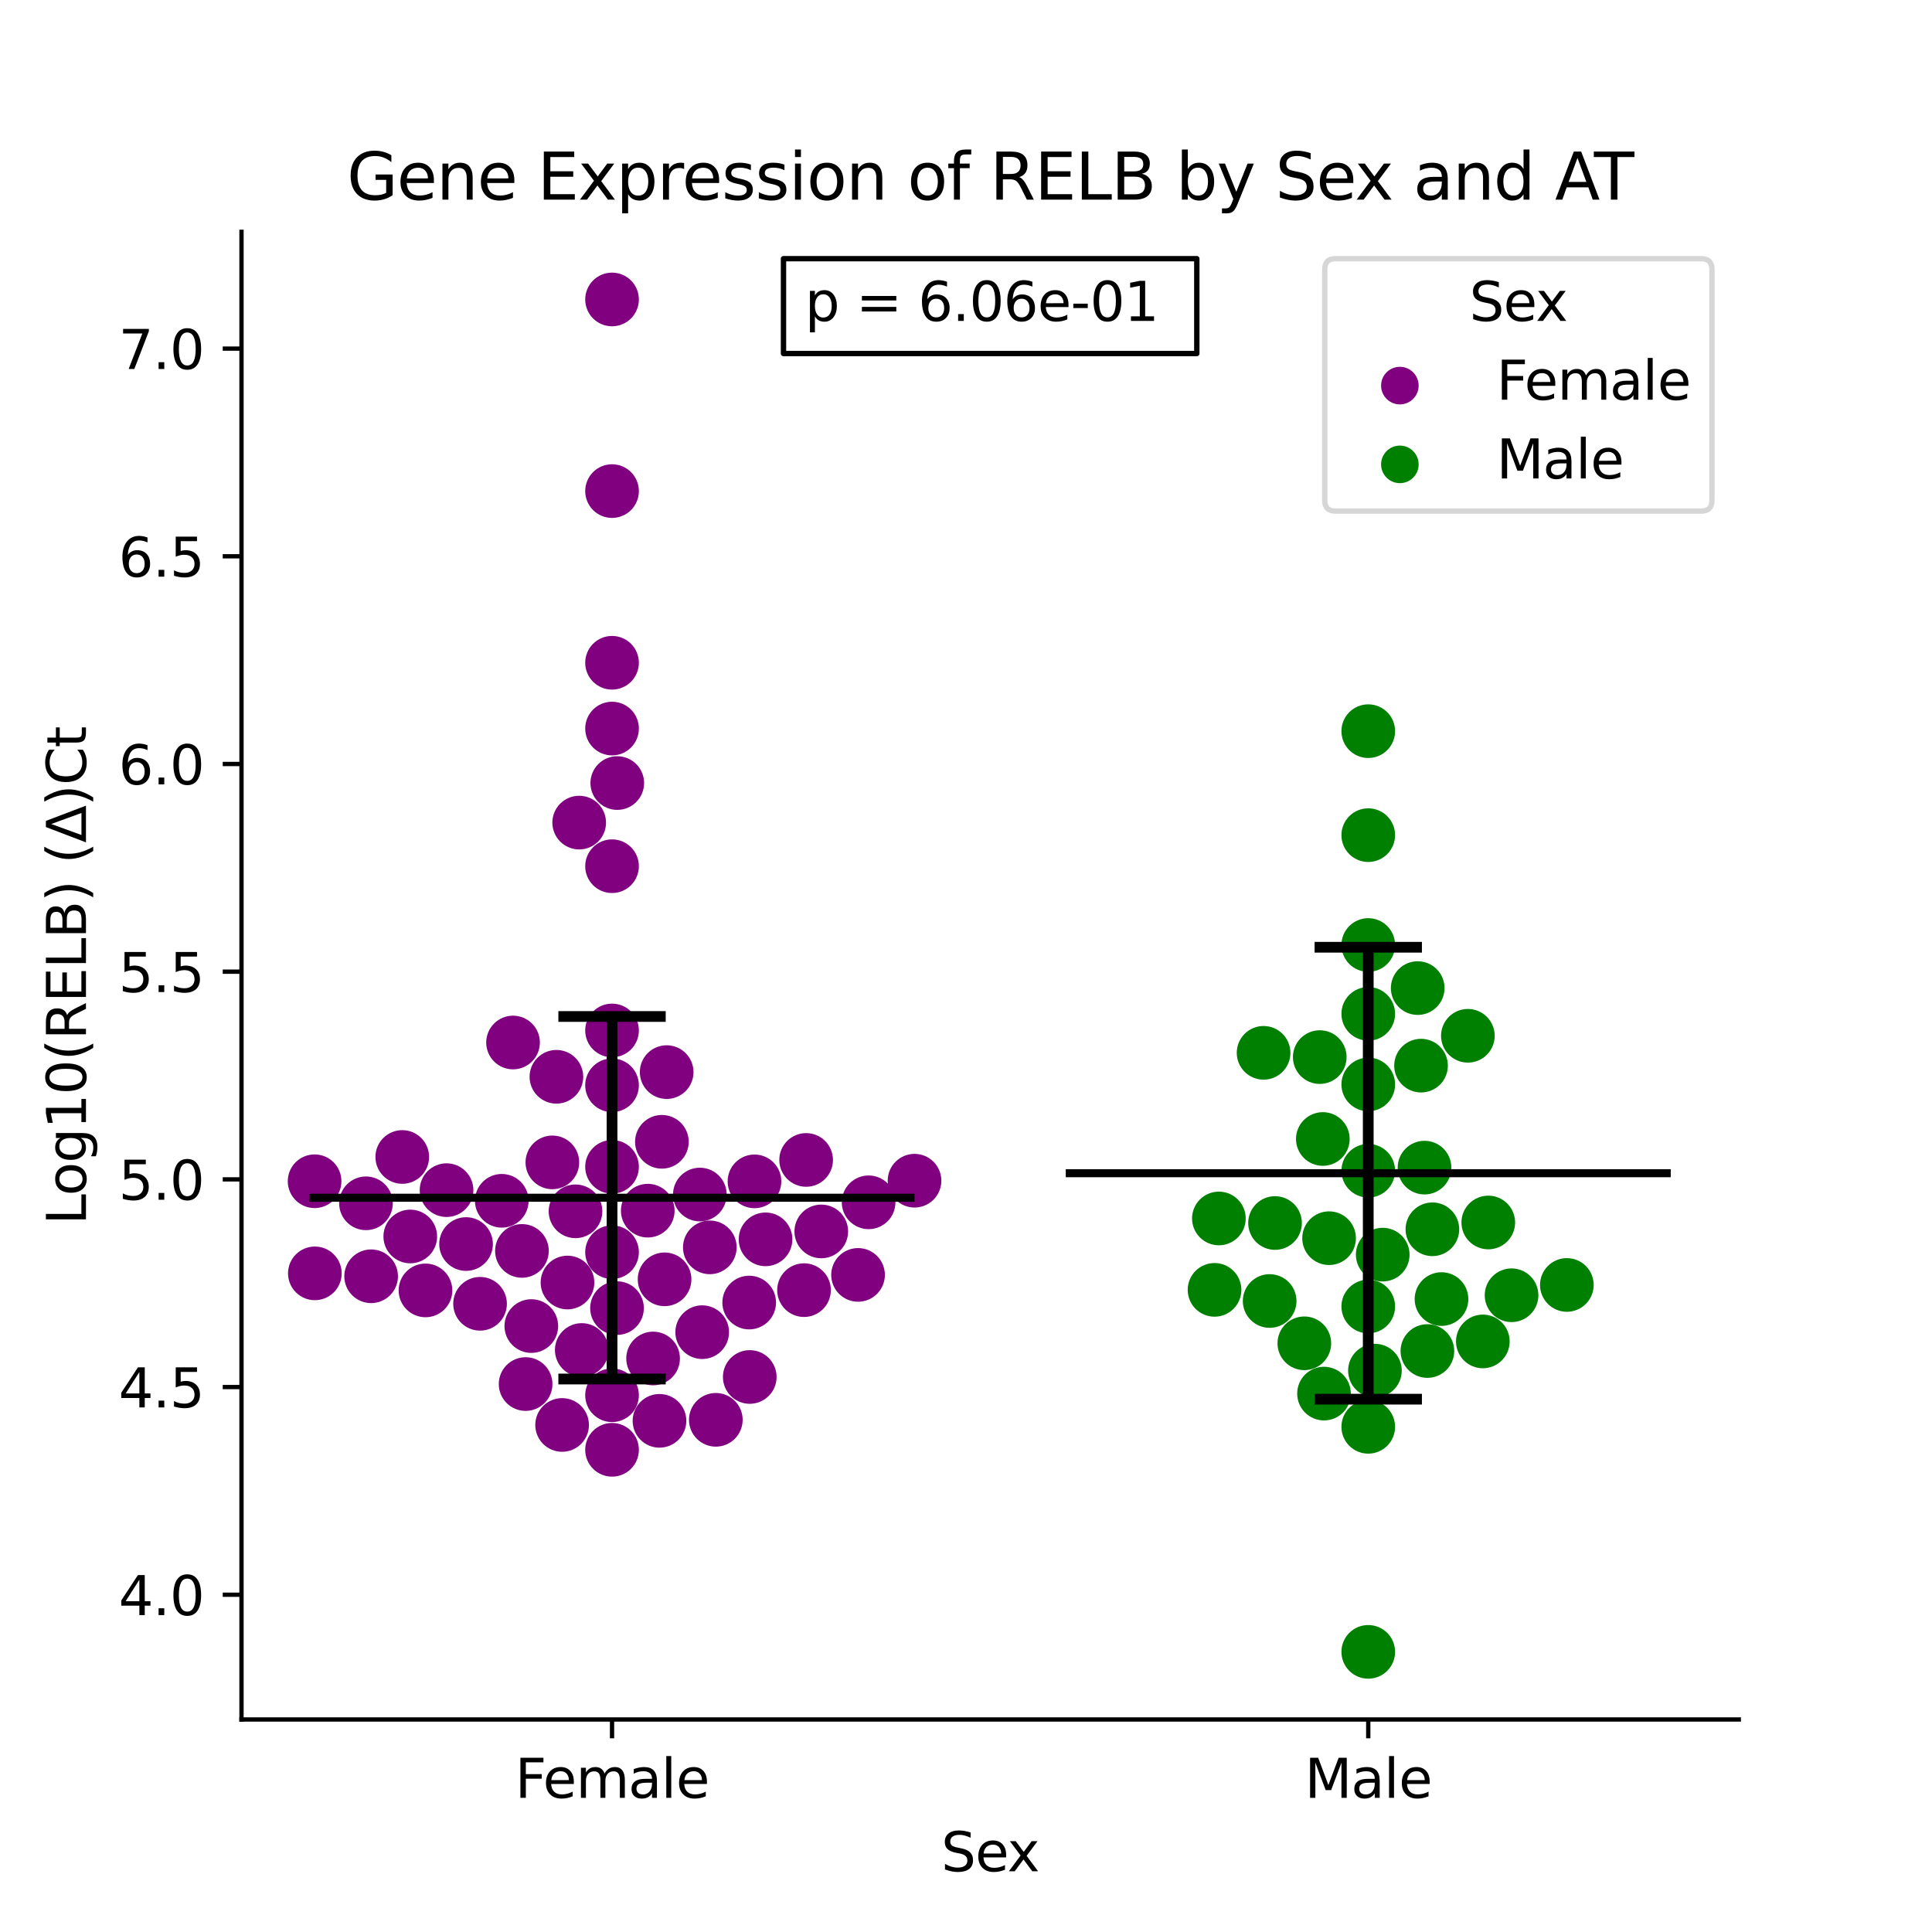 <?xml version="1.0" encoding="utf-8" standalone="no"?>
<!DOCTYPE svg PUBLIC "-//W3C//DTD SVG 1.1//EN"
  "http://www.w3.org/Graphics/SVG/1.1/DTD/svg11.dtd">
<svg xmlns:xlink="http://www.w3.org/1999/xlink" width="360pt" height="360pt" viewBox="0 0 360 360" xmlns="http://www.w3.org/2000/svg" version="1.1">
 <defs>
  <style type="text/css">*{stroke-linejoin: round; stroke-linecap: butt}</style>
 </defs>
 <g id="figure_1">
  <g id="patch_1">
   <path d="M 0 360 
L 360 360 
L 360 0 
L 0 0 
z
" style="fill: #ffffff"/>
  </g>
  <g id="axes_1">
   <g id="patch_2">
    <path d="M 45 320.4 
L 324 320.4 
L 324 43.2 
L 45 43.2 
z
" style="fill: #ffffff"/>
   </g>
   <g id="PathCollection_1">
    <defs>
     <path id="C0_0_40c52886ce" d="M 0 5 
C 1.326 5 2.598 4.473 3.536 3.536 
C 4.473 2.598 5 1.326 5 -0 
C 5 -1.326 4.473 -2.598 3.536 -3.536 
C 2.598 -4.473 1.326 -5 0 -5 
C -1.326 -5 -2.598 -4.473 -3.536 -3.536 
C -4.473 -2.598 -5 -1.326 -5 0 
C -5 1.326 -4.473 2.598 -3.536 3.536 
C -2.598 4.473 -1.326 5 0 5 
z
"/>
    </defs>
    <g clip-path="url(#pb634ff3bb0)">
     <use xlink:href="#C0_0_40c52886ce" x="114.045" y="233.325" style="fill: #800080"/>
    </g>
    <g clip-path="url(#pb634ff3bb0)">
     <use xlink:href="#C0_0_40c52886ce" x="114.045" y="270.15" style="fill: #800080"/>
    </g>
    <g clip-path="url(#pb634ff3bb0)">
     <use xlink:href="#C0_0_40c52886ce" x="130.845" y="248.229" style="fill: #800080"/>
    </g>
    <g clip-path="url(#pb634ff3bb0)">
     <use xlink:href="#C0_0_40c52886ce" x="83.207" y="221.767" style="fill: #800080"/>
    </g>
    <g clip-path="url(#pb634ff3bb0)">
     <use xlink:href="#C0_0_40c52886ce" x="153.033" y="229.459" style="fill: #800080"/>
    </g>
    <g clip-path="url(#pb634ff3bb0)">
     <use xlink:href="#C0_0_40c52886ce" x="99.004" y="247.092" style="fill: #800080"/>
    </g>
    <g clip-path="url(#pb634ff3bb0)">
     <use xlink:href="#C0_0_40c52886ce" x="133.383" y="264.563" style="fill: #800080"/>
    </g>
    <g clip-path="url(#pb634ff3bb0)">
     <use xlink:href="#C0_0_40c52886ce" x="89.451" y="242.942" style="fill: #800080"/>
    </g>
    <g clip-path="url(#pb634ff3bb0)">
     <use xlink:href="#C0_0_40c52886ce" x="114.045" y="259.984" style="fill: #800080"/>
    </g>
    <g clip-path="url(#pb634ff3bb0)">
     <use xlink:href="#C0_0_40c52886ce" x="130.406" y="222.585" style="fill: #800080"/>
    </g>
    <g clip-path="url(#pb634ff3bb0)">
     <use xlink:href="#C0_0_40c52886ce" x="58.621" y="220.108" style="fill: #800080"/>
    </g>
    <g clip-path="url(#pb634ff3bb0)">
     <use xlink:href="#C0_0_40c52886ce" x="95.598" y="194.257" style="fill: #800080"/>
    </g>
    <g clip-path="url(#pb634ff3bb0)">
     <use xlink:href="#C0_0_40c52886ce" x="102.925" y="216.593" style="fill: #800080"/>
    </g>
    <g clip-path="url(#pb634ff3bb0)">
     <use xlink:href="#C0_0_40c52886ce" x="159.885" y="237.56" style="fill: #800080"/>
    </g>
    <g clip-path="url(#pb634ff3bb0)">
     <use xlink:href="#C0_0_40c52886ce" x="108.403" y="251.551" style="fill: #800080"/>
    </g>
    <g clip-path="url(#pb634ff3bb0)">
     <use xlink:href="#C0_0_40c52886ce" x="132.265" y="232.427" style="fill: #800080"/>
    </g>
    <g clip-path="url(#pb634ff3bb0)">
     <use xlink:href="#C0_0_40c52886ce" x="142.648" y="230.934" style="fill: #800080"/>
    </g>
    <g clip-path="url(#pb634ff3bb0)">
     <use xlink:href="#C0_0_40c52886ce" x="120.7" y="225.59" style="fill: #800080"/>
    </g>
    <g clip-path="url(#pb634ff3bb0)">
     <use xlink:href="#C0_0_40c52886ce" x="140.585" y="220.131" style="fill: #800080"/>
    </g>
    <g clip-path="url(#pb634ff3bb0)">
     <use xlink:href="#C0_0_40c52886ce" x="121.694" y="253.133" style="fill: #800080"/>
    </g>
    <g clip-path="url(#pb634ff3bb0)">
     <use xlink:href="#C0_0_40c52886ce" x="76.448" y="230.399" style="fill: #800080"/>
    </g>
    <g clip-path="url(#pb634ff3bb0)">
     <use xlink:href="#C0_0_40c52886ce" x="79.283" y="240.448" style="fill: #800080"/>
    </g>
    <g clip-path="url(#pb634ff3bb0)">
     <use xlink:href="#C0_0_40c52886ce" x="93.498" y="223.752" style="fill: #800080"/>
    </g>
    <g clip-path="url(#pb634ff3bb0)">
     <use xlink:href="#C0_0_40c52886ce" x="58.669" y="237.272" style="fill: #800080"/>
    </g>
    <g clip-path="url(#pb634ff3bb0)">
     <use xlink:href="#C0_0_40c52886ce" x="161.854" y="224.034" style="fill: #800080"/>
    </g>
    <g clip-path="url(#pb634ff3bb0)">
     <use xlink:href="#C0_0_40c52886ce" x="149.817" y="240.399" style="fill: #800080"/>
    </g>
    <g clip-path="url(#pb634ff3bb0)">
     <use xlink:href="#C0_0_40c52886ce" x="74.955" y="215.584" style="fill: #800080"/>
    </g>
    <g clip-path="url(#pb634ff3bb0)">
     <use xlink:href="#C0_0_40c52886ce" x="69.154" y="237.814" style="fill: #800080"/>
    </g>
    <g clip-path="url(#pb634ff3bb0)">
     <use xlink:href="#C0_0_40c52886ce" x="150.212" y="216.138" style="fill: #800080"/>
    </g>
    <g clip-path="url(#pb634ff3bb0)">
     <use xlink:href="#C0_0_40c52886ce" x="114.971" y="243.749" style="fill: #800080"/>
    </g>
    <g clip-path="url(#pb634ff3bb0)">
     <use xlink:href="#C0_0_40c52886ce" x="105.742" y="238.98" style="fill: #800080"/>
    </g>
    <g clip-path="url(#pb634ff3bb0)">
     <use xlink:href="#C0_0_40c52886ce" x="97.256" y="233.09" style="fill: #800080"/>
    </g>
    <g clip-path="url(#pb634ff3bb0)">
     <use xlink:href="#C0_0_40c52886ce" x="139.706" y="256.58" style="fill: #800080"/>
    </g>
    <g clip-path="url(#pb634ff3bb0)">
     <use xlink:href="#C0_0_40c52886ce" x="122.885" y="264.753" style="fill: #800080"/>
    </g>
    <g clip-path="url(#pb634ff3bb0)">
     <use xlink:href="#C0_0_40c52886ce" x="123.334" y="212.758" style="fill: #800080"/>
    </g>
    <g clip-path="url(#pb634ff3bb0)">
     <use xlink:href="#C0_0_40c52886ce" x="114.045" y="217.421" style="fill: #800080"/>
    </g>
    <g clip-path="url(#pb634ff3bb0)">
     <use xlink:href="#C0_0_40c52886ce" x="170.409" y="220.007" style="fill: #800080"/>
    </g>
    <g clip-path="url(#pb634ff3bb0)">
     <use xlink:href="#C0_0_40c52886ce" x="107.239" y="225.71" style="fill: #800080"/>
    </g>
    <g clip-path="url(#pb634ff3bb0)">
     <use xlink:href="#C0_0_40c52886ce" x="104.739" y="265.519" style="fill: #800080"/>
    </g>
    <g clip-path="url(#pb634ff3bb0)">
     <use xlink:href="#C0_0_40c52886ce" x="107.924" y="153.281" style="fill: #800080"/>
    </g>
    <g clip-path="url(#pb634ff3bb0)">
     <use xlink:href="#C0_0_40c52886ce" x="114.045" y="202.229" style="fill: #800080"/>
    </g>
    <g clip-path="url(#pb634ff3bb0)">
     <use xlink:href="#C0_0_40c52886ce" x="114.045" y="55.8" style="fill: #800080"/>
    </g>
    <g clip-path="url(#pb634ff3bb0)">
     <use xlink:href="#C0_0_40c52886ce" x="97.939" y="257.9" style="fill: #800080"/>
    </g>
    <g clip-path="url(#pb634ff3bb0)">
     <use xlink:href="#C0_0_40c52886ce" x="139.602" y="242.712" style="fill: #800080"/>
    </g>
    <g clip-path="url(#pb634ff3bb0)">
     <use xlink:href="#C0_0_40c52886ce" x="115.02" y="145.91" style="fill: #800080"/>
    </g>
    <g clip-path="url(#pb634ff3bb0)">
     <use xlink:href="#C0_0_40c52886ce" x="114.045" y="91.508" style="fill: #800080"/>
    </g>
    <g clip-path="url(#pb634ff3bb0)">
     <use xlink:href="#C0_0_40c52886ce" x="114.045" y="135.757" style="fill: #800080"/>
    </g>
    <g clip-path="url(#pb634ff3bb0)">
     <use xlink:href="#C0_0_40c52886ce" x="124.224" y="199.773" style="fill: #800080"/>
    </g>
    <g clip-path="url(#pb634ff3bb0)">
     <use xlink:href="#C0_0_40c52886ce" x="103.678" y="200.643" style="fill: #800080"/>
    </g>
    <g clip-path="url(#pb634ff3bb0)">
     <use xlink:href="#C0_0_40c52886ce" x="114.045" y="192.011" style="fill: #800080"/>
    </g>
    <g clip-path="url(#pb634ff3bb0)">
     <use xlink:href="#C0_0_40c52886ce" x="86.843" y="231.809" style="fill: #800080"/>
    </g>
    <g clip-path="url(#pb634ff3bb0)">
     <use xlink:href="#C0_0_40c52886ce" x="123.832" y="238.385" style="fill: #800080"/>
    </g>
    <g clip-path="url(#pb634ff3bb0)">
     <use xlink:href="#C0_0_40c52886ce" x="68.193" y="224.219" style="fill: #800080"/>
    </g>
    <g clip-path="url(#pb634ff3bb0)">
     <use xlink:href="#C0_0_40c52886ce" x="114.045" y="161.405" style="fill: #800080"/>
    </g>
    <g clip-path="url(#pb634ff3bb0)">
     <use xlink:href="#C0_0_40c52886ce" x="114.045" y="123.496" style="fill: #800080"/>
    </g>
   </g>
   <g id="PathCollection_2">
    <defs>
     <path id="C1_0_7a2e473b2e" d="M 0 5 
C 1.326 5 2.598 4.473 3.536 3.536 
C 4.473 2.598 5 1.326 5 -0 
C 5 -1.326 4.473 -2.598 3.536 -3.536 
C 2.598 -4.473 1.326 -5 0 -5 
C -1.326 -5 -2.598 -4.473 -3.536 -3.536 
C -4.473 -2.598 -5 -1.326 -5 0 
C -5 1.326 -4.473 2.598 -3.536 3.536 
C -2.598 4.473 -1.326 5 0 5 
z
"/>
    </defs>
    <g clip-path="url(#pb634ff3bb0)">
     <use xlink:href="#C1_0_7a2e473b2e" x="254.955" y="307.8" style="fill: #008000"/>
    </g>
    <g clip-path="url(#pb634ff3bb0)">
     <use xlink:href="#C1_0_7a2e473b2e" x="268.602" y="242.063" style="fill: #008000"/>
    </g>
    <g clip-path="url(#pb634ff3bb0)">
     <use xlink:href="#C1_0_7a2e473b2e" x="291.96" y="239.432" style="fill: #008000"/>
    </g>
    <g clip-path="url(#pb634ff3bb0)">
     <use xlink:href="#C1_0_7a2e473b2e" x="254.955" y="176.089" style="fill: #008000"/>
    </g>
    <g clip-path="url(#pb634ff3bb0)">
     <use xlink:href="#C1_0_7a2e473b2e" x="265.437" y="217.571" style="fill: #008000"/>
    </g>
    <g clip-path="url(#pb634ff3bb0)">
     <use xlink:href="#C1_0_7a2e473b2e" x="277.32" y="227.793" style="fill: #008000"/>
    </g>
    <g clip-path="url(#pb634ff3bb0)">
     <use xlink:href="#C1_0_7a2e473b2e" x="266.905" y="229.059" style="fill: #008000"/>
    </g>
    <g clip-path="url(#pb634ff3bb0)">
     <use xlink:href="#C1_0_7a2e473b2e" x="256.199" y="255.398" style="fill: #008000"/>
    </g>
    <g clip-path="url(#pb634ff3bb0)">
     <use xlink:href="#C1_0_7a2e473b2e" x="276.304" y="249.956" style="fill: #008000"/>
    </g>
    <g clip-path="url(#pb634ff3bb0)">
     <use xlink:href="#C1_0_7a2e473b2e" x="273.517" y="193.005" style="fill: #008000"/>
    </g>
    <g clip-path="url(#pb634ff3bb0)">
     <use xlink:href="#C1_0_7a2e473b2e" x="246.709" y="259.676" style="fill: #008000"/>
    </g>
    <g clip-path="url(#pb634ff3bb0)">
     <use xlink:href="#C1_0_7a2e473b2e" x="254.955" y="218.153" style="fill: #008000"/>
    </g>
    <g clip-path="url(#pb634ff3bb0)">
     <use xlink:href="#C1_0_7a2e473b2e" x="254.955" y="136.242" style="fill: #008000"/>
    </g>
    <g clip-path="url(#pb634ff3bb0)">
     <use xlink:href="#C1_0_7a2e473b2e" x="226.311" y="240.347" style="fill: #008000"/>
    </g>
    <g clip-path="url(#pb634ff3bb0)">
     <use xlink:href="#C1_0_7a2e473b2e" x="254.955" y="265.866" style="fill: #008000"/>
    </g>
    <g clip-path="url(#pb634ff3bb0)">
     <use xlink:href="#C1_0_7a2e473b2e" x="254.955" y="243.447" style="fill: #008000"/>
    </g>
    <g clip-path="url(#pb634ff3bb0)">
     <use xlink:href="#C1_0_7a2e473b2e" x="264.168" y="184.117" style="fill: #008000"/>
    </g>
    <g clip-path="url(#pb634ff3bb0)">
     <use xlink:href="#C1_0_7a2e473b2e" x="237.583" y="227.891" style="fill: #008000"/>
    </g>
    <g clip-path="url(#pb634ff3bb0)">
     <use xlink:href="#C1_0_7a2e473b2e" x="254.955" y="202.066" style="fill: #008000"/>
    </g>
    <g clip-path="url(#pb634ff3bb0)">
     <use xlink:href="#C1_0_7a2e473b2e" x="235.451" y="196.179" style="fill: #008000"/>
    </g>
    <g clip-path="url(#pb634ff3bb0)">
     <use xlink:href="#C1_0_7a2e473b2e" x="236.582" y="242.422" style="fill: #008000"/>
    </g>
    <g clip-path="url(#pb634ff3bb0)">
     <use xlink:href="#C1_0_7a2e473b2e" x="254.955" y="155.618" style="fill: #008000"/>
    </g>
    <g clip-path="url(#pb634ff3bb0)">
     <use xlink:href="#C1_0_7a2e473b2e" x="246.49" y="212.235" style="fill: #008000"/>
    </g>
    <g clip-path="url(#pb634ff3bb0)">
     <use xlink:href="#C1_0_7a2e473b2e" x="227.121" y="227.042" style="fill: #008000"/>
    </g>
    <g clip-path="url(#pb634ff3bb0)">
     <use xlink:href="#C1_0_7a2e473b2e" x="281.656" y="241.352" style="fill: #008000"/>
    </g>
    <g clip-path="url(#pb634ff3bb0)">
     <use xlink:href="#C1_0_7a2e473b2e" x="257.65" y="233.782" style="fill: #008000"/>
    </g>
    <g clip-path="url(#pb634ff3bb0)">
     <use xlink:href="#C1_0_7a2e473b2e" x="243.043" y="250.305" style="fill: #008000"/>
    </g>
    <g clip-path="url(#pb634ff3bb0)">
     <use xlink:href="#C1_0_7a2e473b2e" x="254.955" y="188.913" style="fill: #008000"/>
    </g>
    <g clip-path="url(#pb634ff3bb0)">
     <use xlink:href="#C1_0_7a2e473b2e" x="264.79" y="198.566" style="fill: #008000"/>
    </g>
    <g clip-path="url(#pb634ff3bb0)">
     <use xlink:href="#C1_0_7a2e473b2e" x="245.917" y="196.974" style="fill: #008000"/>
    </g>
    <g clip-path="url(#pb634ff3bb0)">
     <use xlink:href="#C1_0_7a2e473b2e" x="247.655" y="230.719" style="fill: #008000"/>
    </g>
    <g clip-path="url(#pb634ff3bb0)">
     <use xlink:href="#C1_0_7a2e473b2e" x="265.974" y="251.745" style="fill: #008000"/>
    </g>
   </g>
   <g id="PathCollection_3"/>
   <g id="PathCollection_4"/>
   <g id="matplotlib.axis_1">
    <g id="xtick_1">
     <g id="line2d_1">
      <defs>
       <path id="mb0cc52fbaa" d="M 0 0 
L 0 3.5 
" style="stroke: #000000; stroke-width: 0.8"/>
      </defs>
      <g>
       <use xlink:href="#mb0cc52fbaa" x="114.045" y="320.4" style="stroke: #000000; stroke-width: 0.8"/>
      </g>
     </g>
     <g id="text_1">
      <!-- Female -->
      <g transform="translate(95.968 334.998) scale(0.1 -0.1)">
       <defs>
        <path id="DejaVuSans-46" d="M 628 4666 
L 3309 4666 
L 3309 4134 
L 1259 4134 
L 1259 2759 
L 3109 2759 
L 3109 2228 
L 1259 2228 
L 1259 0 
L 628 0 
L 628 4666 
z
" transform="scale(0.016)"/>
        <path id="DejaVuSans-65" d="M 3597 1894 
L 3597 1613 
L 953 1613 
Q 991 1019 1311 708 
Q 1631 397 2203 397 
Q 2534 397 2845 478 
Q 3156 559 3463 722 
L 3463 178 
Q 3153 47 2828 -22 
Q 2503 -91 2169 -91 
Q 1331 -91 842 396 
Q 353 884 353 1716 
Q 353 2575 817 3079 
Q 1281 3584 2069 3584 
Q 2775 3584 3186 3129 
Q 3597 2675 3597 1894 
z
M 3022 2063 
Q 3016 2534 2758 2815 
Q 2500 3097 2075 3097 
Q 1594 3097 1305 2825 
Q 1016 2553 972 2059 
L 3022 2063 
z
" transform="scale(0.016)"/>
        <path id="DejaVuSans-6d" d="M 3328 2828 
Q 3544 3216 3844 3400 
Q 4144 3584 4550 3584 
Q 5097 3584 5394 3201 
Q 5691 2819 5691 2113 
L 5691 0 
L 5113 0 
L 5113 2094 
Q 5113 2597 4934 2840 
Q 4756 3084 4391 3084 
Q 3944 3084 3684 2787 
Q 3425 2491 3425 1978 
L 3425 0 
L 2847 0 
L 2847 2094 
Q 2847 2600 2669 2842 
Q 2491 3084 2119 3084 
Q 1678 3084 1418 2786 
Q 1159 2488 1159 1978 
L 1159 0 
L 581 0 
L 581 3500 
L 1159 3500 
L 1159 2956 
Q 1356 3278 1631 3431 
Q 1906 3584 2284 3584 
Q 2666 3584 2933 3390 
Q 3200 3197 3328 2828 
z
" transform="scale(0.016)"/>
        <path id="DejaVuSans-61" d="M 2194 1759 
Q 1497 1759 1228 1600 
Q 959 1441 959 1056 
Q 959 750 1161 570 
Q 1363 391 1709 391 
Q 2188 391 2477 730 
Q 2766 1069 2766 1631 
L 2766 1759 
L 2194 1759 
z
M 3341 1997 
L 3341 0 
L 2766 0 
L 2766 531 
Q 2569 213 2275 61 
Q 1981 -91 1556 -91 
Q 1019 -91 701 211 
Q 384 513 384 1019 
Q 384 1609 779 1909 
Q 1175 2209 1959 2209 
L 2766 2209 
L 2766 2266 
Q 2766 2663 2505 2880 
Q 2244 3097 1772 3097 
Q 1472 3097 1187 3025 
Q 903 2953 641 2809 
L 641 3341 
Q 956 3463 1253 3523 
Q 1550 3584 1831 3584 
Q 2591 3584 2966 3190 
Q 3341 2797 3341 1997 
z
" transform="scale(0.016)"/>
        <path id="DejaVuSans-6c" d="M 603 4863 
L 1178 4863 
L 1178 0 
L 603 0 
L 603 4863 
z
" transform="scale(0.016)"/>
       </defs>
       <use xlink:href="#DejaVuSans-46"/>
       <use xlink:href="#DejaVuSans-65" x="52.02"/>
       <use xlink:href="#DejaVuSans-6d" x="113.543"/>
       <use xlink:href="#DejaVuSans-61" x="210.955"/>
       <use xlink:href="#DejaVuSans-6c" x="272.234"/>
       <use xlink:href="#DejaVuSans-65" x="300.018"/>
      </g>
     </g>
    </g>
    <g id="xtick_2">
     <g id="line2d_2">
      <g>
       <use xlink:href="#mb0cc52fbaa" x="254.955" y="320.4" style="stroke: #000000; stroke-width: 0.8"/>
      </g>
     </g>
     <g id="text_2">
      <!-- Male -->
      <g transform="translate(243.111 334.998) scale(0.1 -0.1)">
       <defs>
        <path id="DejaVuSans-4d" d="M 628 4666 
L 1569 4666 
L 2759 1491 
L 3956 4666 
L 4897 4666 
L 4897 0 
L 4281 0 
L 4281 4097 
L 3078 897 
L 2444 897 
L 1241 4097 
L 1241 0 
L 628 0 
L 628 4666 
z
" transform="scale(0.016)"/>
       </defs>
       <use xlink:href="#DejaVuSans-4d"/>
       <use xlink:href="#DejaVuSans-61" x="86.279"/>
       <use xlink:href="#DejaVuSans-6c" x="147.559"/>
       <use xlink:href="#DejaVuSans-65" x="175.342"/>
      </g>
     </g>
    </g>
    <g id="text_3">
     <!-- Sex -->
     <g transform="translate(175.377 348.677) scale(0.1 -0.1)">
      <defs>
       <path id="DejaVuSans-53" d="M 3425 4513 
L 3425 3897 
Q 3066 4069 2747 4153 
Q 2428 4238 2131 4238 
Q 1616 4238 1336 4038 
Q 1056 3838 1056 3469 
Q 1056 3159 1242 3001 
Q 1428 2844 1947 2747 
L 2328 2669 
Q 3034 2534 3370 2195 
Q 3706 1856 3706 1288 
Q 3706 609 3251 259 
Q 2797 -91 1919 -91 
Q 1588 -91 1214 -16 
Q 841 59 441 206 
L 441 856 
Q 825 641 1194 531 
Q 1563 422 1919 422 
Q 2459 422 2753 634 
Q 3047 847 3047 1241 
Q 3047 1584 2836 1778 
Q 2625 1972 2144 2069 
L 1759 2144 
Q 1053 2284 737 2584 
Q 422 2884 422 3419 
Q 422 4038 858 4394 
Q 1294 4750 2059 4750 
Q 2388 4750 2728 4690 
Q 3069 4631 3425 4513 
z
" transform="scale(0.016)"/>
       <path id="DejaVuSans-78" d="M 3513 3500 
L 2247 1797 
L 3578 0 
L 2900 0 
L 1881 1375 
L 863 0 
L 184 0 
L 1544 1831 
L 300 3500 
L 978 3500 
L 1906 2253 
L 2834 3500 
L 3513 3500 
z
" transform="scale(0.016)"/>
      </defs>
      <use xlink:href="#DejaVuSans-53"/>
      <use xlink:href="#DejaVuSans-65" x="63.477"/>
      <use xlink:href="#DejaVuSans-78" x="123.25"/>
     </g>
    </g>
   </g>
   <g id="matplotlib.axis_2">
    <g id="ytick_1">
     <g id="line2d_3">
      <defs>
       <path id="m8d29339009" d="M 0 0 
L -3.5 0 
" style="stroke: #000000; stroke-width: 0.8"/>
      </defs>
      <g>
       <use xlink:href="#m8d29339009" x="45" y="297.155" style="stroke: #000000; stroke-width: 0.8"/>
      </g>
     </g>
     <g id="text_4">
      <!-- 4.0 -->
      <g transform="translate(22.097 300.954) scale(0.1 -0.1)">
       <defs>
        <path id="DejaVuSans-34" d="M 2419 4116 
L 825 1625 
L 2419 1625 
L 2419 4116 
z
M 2253 4666 
L 3047 4666 
L 3047 1625 
L 3713 1625 
L 3713 1100 
L 3047 1100 
L 3047 0 
L 2419 0 
L 2419 1100 
L 313 1100 
L 313 1709 
L 2253 4666 
z
" transform="scale(0.016)"/>
        <path id="DejaVuSans-2e" d="M 684 794 
L 1344 794 
L 1344 0 
L 684 0 
L 684 794 
z
" transform="scale(0.016)"/>
        <path id="DejaVuSans-30" d="M 2034 4250 
Q 1547 4250 1301 3770 
Q 1056 3291 1056 2328 
Q 1056 1369 1301 889 
Q 1547 409 2034 409 
Q 2525 409 2770 889 
Q 3016 1369 3016 2328 
Q 3016 3291 2770 3770 
Q 2525 4250 2034 4250 
z
M 2034 4750 
Q 2819 4750 3233 4129 
Q 3647 3509 3647 2328 
Q 3647 1150 3233 529 
Q 2819 -91 2034 -91 
Q 1250 -91 836 529 
Q 422 1150 422 2328 
Q 422 3509 836 4129 
Q 1250 4750 2034 4750 
z
" transform="scale(0.016)"/>
       </defs>
       <use xlink:href="#DejaVuSans-34"/>
       <use xlink:href="#DejaVuSans-2e" x="63.623"/>
       <use xlink:href="#DejaVuSans-30" x="95.41"/>
      </g>
     </g>
    </g>
    <g id="ytick_2">
     <g id="line2d_4">
      <g>
       <use xlink:href="#m8d29339009" x="45" y="258.455" style="stroke: #000000; stroke-width: 0.8"/>
      </g>
     </g>
     <g id="text_5">
      <!-- 4.5 -->
      <g transform="translate(22.097 262.254) scale(0.1 -0.1)">
       <defs>
        <path id="DejaVuSans-35" d="M 691 4666 
L 3169 4666 
L 3169 4134 
L 1269 4134 
L 1269 2991 
Q 1406 3038 1543 3061 
Q 1681 3084 1819 3084 
Q 2600 3084 3056 2656 
Q 3513 2228 3513 1497 
Q 3513 744 3044 326 
Q 2575 -91 1722 -91 
Q 1428 -91 1123 -41 
Q 819 9 494 109 
L 494 744 
Q 775 591 1075 516 
Q 1375 441 1709 441 
Q 2250 441 2565 725 
Q 2881 1009 2881 1497 
Q 2881 1984 2565 2268 
Q 2250 2553 1709 2553 
Q 1456 2553 1204 2497 
Q 953 2441 691 2322 
L 691 4666 
z
" transform="scale(0.016)"/>
       </defs>
       <use xlink:href="#DejaVuSans-34"/>
       <use xlink:href="#DejaVuSans-2e" x="63.623"/>
       <use xlink:href="#DejaVuSans-35" x="95.41"/>
      </g>
     </g>
    </g>
    <g id="ytick_3">
     <g id="line2d_5">
      <g>
       <use xlink:href="#m8d29339009" x="45" y="219.756" style="stroke: #000000; stroke-width: 0.8"/>
      </g>
     </g>
     <g id="text_6">
      <!-- 5.0 -->
      <g transform="translate(22.097 223.555) scale(0.1 -0.1)">
       <use xlink:href="#DejaVuSans-35"/>
       <use xlink:href="#DejaVuSans-2e" x="63.623"/>
       <use xlink:href="#DejaVuSans-30" x="95.41"/>
      </g>
     </g>
    </g>
    <g id="ytick_4">
     <g id="line2d_6">
      <g>
       <use xlink:href="#m8d29339009" x="45" y="181.056" style="stroke: #000000; stroke-width: 0.8"/>
      </g>
     </g>
     <g id="text_7">
      <!-- 5.5 -->
      <g transform="translate(22.097 184.855) scale(0.1 -0.1)">
       <use xlink:href="#DejaVuSans-35"/>
       <use xlink:href="#DejaVuSans-2e" x="63.623"/>
       <use xlink:href="#DejaVuSans-35" x="95.41"/>
      </g>
     </g>
    </g>
    <g id="ytick_5">
     <g id="line2d_7">
      <g>
       <use xlink:href="#m8d29339009" x="45" y="142.357" style="stroke: #000000; stroke-width: 0.8"/>
      </g>
     </g>
     <g id="text_8">
      <!-- 6.0 -->
      <g transform="translate(22.097 146.156) scale(0.1 -0.1)">
       <defs>
        <path id="DejaVuSans-36" d="M 2113 2584 
Q 1688 2584 1439 2293 
Q 1191 2003 1191 1497 
Q 1191 994 1439 701 
Q 1688 409 2113 409 
Q 2538 409 2786 701 
Q 3034 994 3034 1497 
Q 3034 2003 2786 2293 
Q 2538 2584 2113 2584 
z
M 3366 4563 
L 3366 3988 
Q 3128 4100 2886 4159 
Q 2644 4219 2406 4219 
Q 1781 4219 1451 3797 
Q 1122 3375 1075 2522 
Q 1259 2794 1537 2939 
Q 1816 3084 2150 3084 
Q 2853 3084 3261 2657 
Q 3669 2231 3669 1497 
Q 3669 778 3244 343 
Q 2819 -91 2113 -91 
Q 1303 -91 875 529 
Q 447 1150 447 2328 
Q 447 3434 972 4092 
Q 1497 4750 2381 4750 
Q 2619 4750 2861 4703 
Q 3103 4656 3366 4563 
z
" transform="scale(0.016)"/>
       </defs>
       <use xlink:href="#DejaVuSans-36"/>
       <use xlink:href="#DejaVuSans-2e" x="63.623"/>
       <use xlink:href="#DejaVuSans-30" x="95.41"/>
      </g>
     </g>
    </g>
    <g id="ytick_6">
     <g id="line2d_8">
      <g>
       <use xlink:href="#m8d29339009" x="45" y="103.657" style="stroke: #000000; stroke-width: 0.8"/>
      </g>
     </g>
     <g id="text_9">
      <!-- 6.5 -->
      <g transform="translate(22.097 107.456) scale(0.1 -0.1)">
       <use xlink:href="#DejaVuSans-36"/>
       <use xlink:href="#DejaVuSans-2e" x="63.623"/>
       <use xlink:href="#DejaVuSans-35" x="95.41"/>
      </g>
     </g>
    </g>
    <g id="ytick_7">
     <g id="line2d_9">
      <g>
       <use xlink:href="#m8d29339009" x="45" y="64.957" style="stroke: #000000; stroke-width: 0.8"/>
      </g>
     </g>
     <g id="text_10">
      <!-- 7.0 -->
      <g transform="translate(22.097 68.757) scale(0.1 -0.1)">
       <defs>
        <path id="DejaVuSans-37" d="M 525 4666 
L 3525 4666 
L 3525 4397 
L 1831 0 
L 1172 0 
L 2766 4134 
L 525 4134 
L 525 4666 
z
" transform="scale(0.016)"/>
       </defs>
       <use xlink:href="#DejaVuSans-37"/>
       <use xlink:href="#DejaVuSans-2e" x="63.623"/>
       <use xlink:href="#DejaVuSans-30" x="95.41"/>
      </g>
     </g>
    </g>
    <g id="text_11">
     <!-- Log10(RELB) (Δ)Ct -->
     <g transform="translate(16.017 228.209) rotate(-90) scale(0.1 -0.1)">
      <defs>
       <path id="DejaVuSans-4c" d="M 628 4666 
L 1259 4666 
L 1259 531 
L 3531 531 
L 3531 0 
L 628 0 
L 628 4666 
z
" transform="scale(0.016)"/>
       <path id="DejaVuSans-6f" d="M 1959 3097 
Q 1497 3097 1228 2736 
Q 959 2375 959 1747 
Q 959 1119 1226 758 
Q 1494 397 1959 397 
Q 2419 397 2687 759 
Q 2956 1122 2956 1747 
Q 2956 2369 2687 2733 
Q 2419 3097 1959 3097 
z
M 1959 3584 
Q 2709 3584 3137 3096 
Q 3566 2609 3566 1747 
Q 3566 888 3137 398 
Q 2709 -91 1959 -91 
Q 1206 -91 779 398 
Q 353 888 353 1747 
Q 353 2609 779 3096 
Q 1206 3584 1959 3584 
z
" transform="scale(0.016)"/>
       <path id="DejaVuSans-67" d="M 2906 1791 
Q 2906 2416 2648 2759 
Q 2391 3103 1925 3103 
Q 1463 3103 1205 2759 
Q 947 2416 947 1791 
Q 947 1169 1205 825 
Q 1463 481 1925 481 
Q 2391 481 2648 825 
Q 2906 1169 2906 1791 
z
M 3481 434 
Q 3481 -459 3084 -895 
Q 2688 -1331 1869 -1331 
Q 1566 -1331 1297 -1286 
Q 1028 -1241 775 -1147 
L 775 -588 
Q 1028 -725 1275 -790 
Q 1522 -856 1778 -856 
Q 2344 -856 2625 -561 
Q 2906 -266 2906 331 
L 2906 616 
Q 2728 306 2450 153 
Q 2172 0 1784 0 
Q 1141 0 747 490 
Q 353 981 353 1791 
Q 353 2603 747 3093 
Q 1141 3584 1784 3584 
Q 2172 3584 2450 3431 
Q 2728 3278 2906 2969 
L 2906 3500 
L 3481 3500 
L 3481 434 
z
" transform="scale(0.016)"/>
       <path id="DejaVuSans-31" d="M 794 531 
L 1825 531 
L 1825 4091 
L 703 3866 
L 703 4441 
L 1819 4666 
L 2450 4666 
L 2450 531 
L 3481 531 
L 3481 0 
L 794 0 
L 794 531 
z
" transform="scale(0.016)"/>
       <path id="DejaVuSans-28" d="M 1984 4856 
Q 1566 4138 1362 3434 
Q 1159 2731 1159 2009 
Q 1159 1288 1364 580 
Q 1569 -128 1984 -844 
L 1484 -844 
Q 1016 -109 783 600 
Q 550 1309 550 2009 
Q 550 2706 781 3412 
Q 1013 4119 1484 4856 
L 1984 4856 
z
" transform="scale(0.016)"/>
       <path id="DejaVuSans-52" d="M 2841 2188 
Q 3044 2119 3236 1894 
Q 3428 1669 3622 1275 
L 4263 0 
L 3584 0 
L 2988 1197 
Q 2756 1666 2539 1819 
Q 2322 1972 1947 1972 
L 1259 1972 
L 1259 0 
L 628 0 
L 628 4666 
L 2053 4666 
Q 2853 4666 3247 4331 
Q 3641 3997 3641 3322 
Q 3641 2881 3436 2590 
Q 3231 2300 2841 2188 
z
M 1259 4147 
L 1259 2491 
L 2053 2491 
Q 2509 2491 2742 2702 
Q 2975 2913 2975 3322 
Q 2975 3731 2742 3939 
Q 2509 4147 2053 4147 
L 1259 4147 
z
" transform="scale(0.016)"/>
       <path id="DejaVuSans-45" d="M 628 4666 
L 3578 4666 
L 3578 4134 
L 1259 4134 
L 1259 2753 
L 3481 2753 
L 3481 2222 
L 1259 2222 
L 1259 531 
L 3634 531 
L 3634 0 
L 628 0 
L 628 4666 
z
" transform="scale(0.016)"/>
       <path id="DejaVuSans-42" d="M 1259 2228 
L 1259 519 
L 2272 519 
Q 2781 519 3026 730 
Q 3272 941 3272 1375 
Q 3272 1813 3026 2020 
Q 2781 2228 2272 2228 
L 1259 2228 
z
M 1259 4147 
L 1259 2741 
L 2194 2741 
Q 2656 2741 2882 2914 
Q 3109 3088 3109 3444 
Q 3109 3797 2882 3972 
Q 2656 4147 2194 4147 
L 1259 4147 
z
M 628 4666 
L 2241 4666 
Q 2963 4666 3353 4366 
Q 3744 4066 3744 3513 
Q 3744 3084 3544 2831 
Q 3344 2578 2956 2516 
Q 3422 2416 3680 2098 
Q 3938 1781 3938 1306 
Q 3938 681 3513 340 
Q 3088 0 2303 0 
L 628 0 
L 628 4666 
z
" transform="scale(0.016)"/>
       <path id="DejaVuSans-29" d="M 513 4856 
L 1013 4856 
Q 1481 4119 1714 3412 
Q 1947 2706 1947 2009 
Q 1947 1309 1714 600 
Q 1481 -109 1013 -844 
L 513 -844 
Q 928 -128 1133 580 
Q 1338 1288 1338 2009 
Q 1338 2731 1133 3434 
Q 928 4138 513 4856 
z
" transform="scale(0.016)"/>
       <path id="DejaVuSans-20" transform="scale(0.016)"/>
       <path id="DejaVuSans-394" d="M 2188 4044 
L 906 525 
L 3472 525 
L 2188 4044 
z
M 50 0 
L 1831 4666 
L 2547 4666 
L 4325 0 
L 50 0 
z
" transform="scale(0.016)"/>
       <path id="DejaVuSans-43" d="M 4122 4306 
L 4122 3641 
Q 3803 3938 3442 4084 
Q 3081 4231 2675 4231 
Q 1875 4231 1450 3742 
Q 1025 3253 1025 2328 
Q 1025 1406 1450 917 
Q 1875 428 2675 428 
Q 3081 428 3442 575 
Q 3803 722 4122 1019 
L 4122 359 
Q 3791 134 3420 21 
Q 3050 -91 2638 -91 
Q 1578 -91 968 557 
Q 359 1206 359 2328 
Q 359 3453 968 4101 
Q 1578 4750 2638 4750 
Q 3056 4750 3426 4639 
Q 3797 4528 4122 4306 
z
" transform="scale(0.016)"/>
       <path id="DejaVuSans-74" d="M 1172 4494 
L 1172 3500 
L 2356 3500 
L 2356 3053 
L 1172 3053 
L 1172 1153 
Q 1172 725 1289 603 
Q 1406 481 1766 481 
L 2356 481 
L 2356 0 
L 1766 0 
Q 1100 0 847 248 
Q 594 497 594 1153 
L 594 3053 
L 172 3053 
L 172 3500 
L 594 3500 
L 594 4494 
L 1172 4494 
z
" transform="scale(0.016)"/>
      </defs>
      <use xlink:href="#DejaVuSans-4c"/>
      <use xlink:href="#DejaVuSans-6f" x="53.963"/>
      <use xlink:href="#DejaVuSans-67" x="115.145"/>
      <use xlink:href="#DejaVuSans-31" x="178.621"/>
      <use xlink:href="#DejaVuSans-30" x="242.244"/>
      <use xlink:href="#DejaVuSans-28" x="305.867"/>
      <use xlink:href="#DejaVuSans-52" x="344.881"/>
      <use xlink:href="#DejaVuSans-45" x="414.363"/>
      <use xlink:href="#DejaVuSans-4c" x="477.547"/>
      <use xlink:href="#DejaVuSans-42" x="533.26"/>
      <use xlink:href="#DejaVuSans-29" x="601.863"/>
      <use xlink:href="#DejaVuSans-20" x="640.877"/>
      <use xlink:href="#DejaVuSans-28" x="672.664"/>
      <use xlink:href="#DejaVuSans-394" x="711.678"/>
      <use xlink:href="#DejaVuSans-29" x="780.086"/>
      <use xlink:href="#DejaVuSans-43" x="819.1"/>
      <use xlink:href="#DejaVuSans-74" x="888.924"/>
     </g>
    </g>
   </g>
   <g id="LineCollection_1">
    <path d="M 114.045 256.958 
L 114.045 189.406 
" clip-path="url(#pb634ff3bb0)" style="fill: none; stroke: #000000; stroke-width: 2"/>
   </g>
   <g id="line2d_10">
    <defs>
     <path id="mc2be096c13" d="M 10 0 
L -10 -0 
" style="stroke: #000000; stroke-width: 2"/>
    </defs>
    <g clip-path="url(#pb634ff3bb0)">
     <use xlink:href="#mc2be096c13" x="114.045" y="256.958" style="stroke: #000000; stroke-width: 2"/>
    </g>
   </g>
   <g id="line2d_11">
    <g clip-path="url(#pb634ff3bb0)">
     <use xlink:href="#mc2be096c13" x="114.045" y="189.406" style="stroke: #000000; stroke-width: 2"/>
    </g>
   </g>
   <g id="LineCollection_2">
    <path d="M 254.955 260.719 
L 254.955 176.504 
" clip-path="url(#pb634ff3bb0)" style="fill: none; stroke: #000000; stroke-width: 2"/>
   </g>
   <g id="line2d_12">
    <g clip-path="url(#pb634ff3bb0)">
     <use xlink:href="#mc2be096c13" x="254.955" y="260.719" style="stroke: #000000; stroke-width: 2"/>
    </g>
   </g>
   <g id="line2d_13">
    <g clip-path="url(#pb634ff3bb0)">
     <use xlink:href="#mc2be096c13" x="254.955" y="176.504" style="stroke: #000000; stroke-width: 2"/>
    </g>
   </g>
   <g id="LineCollection_3">
    <path d="M 57.682 223.182 
L 170.409 223.182 
" clip-path="url(#pb634ff3bb0)" style="fill: none; stroke: #000000; stroke-width: 1.5"/>
   </g>
   <g id="LineCollection_4">
    <path d="M 198.591 218.611 
L 311.318 218.611 
" clip-path="url(#pb634ff3bb0)" style="fill: none; stroke: #000000; stroke-width: 1.5"/>
   </g>
   <g id="patch_3">
    <path d="M 45 320.4 
L 45 43.2 
" style="fill: none; stroke: #000000; stroke-width: 0.8; stroke-linejoin: miter; stroke-linecap: square"/>
   </g>
   <g id="patch_4">
    <path d="M 45 320.4 
L 324 320.4 
" style="fill: none; stroke: #000000; stroke-width: 0.8; stroke-linejoin: miter; stroke-linecap: square"/>
   </g>
   <g id="text_12">
    <!-- Gene Expression of RELB by Sex and AT -->
    <g transform="translate(64.646 37.2) scale(0.12 -0.12)">
     <defs>
      <path id="DejaVuSans-47" d="M 3809 666 
L 3809 1919 
L 2778 1919 
L 2778 2438 
L 4434 2438 
L 4434 434 
Q 4069 175 3628 42 
Q 3188 -91 2688 -91 
Q 1594 -91 976 548 
Q 359 1188 359 2328 
Q 359 3472 976 4111 
Q 1594 4750 2688 4750 
Q 3144 4750 3555 4637 
Q 3966 4525 4313 4306 
L 4313 3634 
Q 3963 3931 3569 4081 
Q 3175 4231 2741 4231 
Q 1884 4231 1454 3753 
Q 1025 3275 1025 2328 
Q 1025 1384 1454 906 
Q 1884 428 2741 428 
Q 3075 428 3337 486 
Q 3600 544 3809 666 
z
" transform="scale(0.016)"/>
      <path id="DejaVuSans-6e" d="M 3513 2113 
L 3513 0 
L 2938 0 
L 2938 2094 
Q 2938 2591 2744 2837 
Q 2550 3084 2163 3084 
Q 1697 3084 1428 2787 
Q 1159 2491 1159 1978 
L 1159 0 
L 581 0 
L 581 3500 
L 1159 3500 
L 1159 2956 
Q 1366 3272 1645 3428 
Q 1925 3584 2291 3584 
Q 2894 3584 3203 3211 
Q 3513 2838 3513 2113 
z
" transform="scale(0.016)"/>
      <path id="DejaVuSans-70" d="M 1159 525 
L 1159 -1331 
L 581 -1331 
L 581 3500 
L 1159 3500 
L 1159 2969 
Q 1341 3281 1617 3432 
Q 1894 3584 2278 3584 
Q 2916 3584 3314 3078 
Q 3713 2572 3713 1747 
Q 3713 922 3314 415 
Q 2916 -91 2278 -91 
Q 1894 -91 1617 61 
Q 1341 213 1159 525 
z
M 3116 1747 
Q 3116 2381 2855 2742 
Q 2594 3103 2138 3103 
Q 1681 3103 1420 2742 
Q 1159 2381 1159 1747 
Q 1159 1113 1420 752 
Q 1681 391 2138 391 
Q 2594 391 2855 752 
Q 3116 1113 3116 1747 
z
" transform="scale(0.016)"/>
      <path id="DejaVuSans-72" d="M 2631 2963 
Q 2534 3019 2420 3045 
Q 2306 3072 2169 3072 
Q 1681 3072 1420 2755 
Q 1159 2438 1159 1844 
L 1159 0 
L 581 0 
L 581 3500 
L 1159 3500 
L 1159 2956 
Q 1341 3275 1631 3429 
Q 1922 3584 2338 3584 
Q 2397 3584 2469 3576 
Q 2541 3569 2628 3553 
L 2631 2963 
z
" transform="scale(0.016)"/>
      <path id="DejaVuSans-73" d="M 2834 3397 
L 2834 2853 
Q 2591 2978 2328 3040 
Q 2066 3103 1784 3103 
Q 1356 3103 1142 2972 
Q 928 2841 928 2578 
Q 928 2378 1081 2264 
Q 1234 2150 1697 2047 
L 1894 2003 
Q 2506 1872 2764 1633 
Q 3022 1394 3022 966 
Q 3022 478 2636 193 
Q 2250 -91 1575 -91 
Q 1294 -91 989 -36 
Q 684 19 347 128 
L 347 722 
Q 666 556 975 473 
Q 1284 391 1588 391 
Q 1994 391 2212 530 
Q 2431 669 2431 922 
Q 2431 1156 2273 1281 
Q 2116 1406 1581 1522 
L 1381 1569 
Q 847 1681 609 1914 
Q 372 2147 372 2553 
Q 372 3047 722 3315 
Q 1072 3584 1716 3584 
Q 2034 3584 2315 3537 
Q 2597 3491 2834 3397 
z
" transform="scale(0.016)"/>
      <path id="DejaVuSans-69" d="M 603 3500 
L 1178 3500 
L 1178 0 
L 603 0 
L 603 3500 
z
M 603 4863 
L 1178 4863 
L 1178 4134 
L 603 4134 
L 603 4863 
z
" transform="scale(0.016)"/>
      <path id="DejaVuSans-66" d="M 2375 4863 
L 2375 4384 
L 1825 4384 
Q 1516 4384 1395 4259 
Q 1275 4134 1275 3809 
L 1275 3500 
L 2222 3500 
L 2222 3053 
L 1275 3053 
L 1275 0 
L 697 0 
L 697 3053 
L 147 3053 
L 147 3500 
L 697 3500 
L 697 3744 
Q 697 4328 969 4595 
Q 1241 4863 1831 4863 
L 2375 4863 
z
" transform="scale(0.016)"/>
      <path id="DejaVuSans-62" d="M 3116 1747 
Q 3116 2381 2855 2742 
Q 2594 3103 2138 3103 
Q 1681 3103 1420 2742 
Q 1159 2381 1159 1747 
Q 1159 1113 1420 752 
Q 1681 391 2138 391 
Q 2594 391 2855 752 
Q 3116 1113 3116 1747 
z
M 1159 2969 
Q 1341 3281 1617 3432 
Q 1894 3584 2278 3584 
Q 2916 3584 3314 3078 
Q 3713 2572 3713 1747 
Q 3713 922 3314 415 
Q 2916 -91 2278 -91 
Q 1894 -91 1617 61 
Q 1341 213 1159 525 
L 1159 0 
L 581 0 
L 581 4863 
L 1159 4863 
L 1159 2969 
z
" transform="scale(0.016)"/>
      <path id="DejaVuSans-79" d="M 2059 -325 
Q 1816 -950 1584 -1140 
Q 1353 -1331 966 -1331 
L 506 -1331 
L 506 -850 
L 844 -850 
Q 1081 -850 1212 -737 
Q 1344 -625 1503 -206 
L 1606 56 
L 191 3500 
L 800 3500 
L 1894 763 
L 2988 3500 
L 3597 3500 
L 2059 -325 
z
" transform="scale(0.016)"/>
      <path id="DejaVuSans-64" d="M 2906 2969 
L 2906 4863 
L 3481 4863 
L 3481 0 
L 2906 0 
L 2906 525 
Q 2725 213 2448 61 
Q 2172 -91 1784 -91 
Q 1150 -91 751 415 
Q 353 922 353 1747 
Q 353 2572 751 3078 
Q 1150 3584 1784 3584 
Q 2172 3584 2448 3432 
Q 2725 3281 2906 2969 
z
M 947 1747 
Q 947 1113 1208 752 
Q 1469 391 1925 391 
Q 2381 391 2643 752 
Q 2906 1113 2906 1747 
Q 2906 2381 2643 2742 
Q 2381 3103 1925 3103 
Q 1469 3103 1208 2742 
Q 947 2381 947 1747 
z
" transform="scale(0.016)"/>
      <path id="DejaVuSans-41" d="M 2188 4044 
L 1331 1722 
L 3047 1722 
L 2188 4044 
z
M 1831 4666 
L 2547 4666 
L 4325 0 
L 3669 0 
L 3244 1197 
L 1141 1197 
L 716 0 
L 50 0 
L 1831 4666 
z
" transform="scale(0.016)"/>
      <path id="DejaVuSans-54" d="M -19 4666 
L 3928 4666 
L 3928 4134 
L 2272 4134 
L 2272 0 
L 1638 0 
L 1638 4134 
L -19 4134 
L -19 4666 
z
" transform="scale(0.016)"/>
     </defs>
     <use xlink:href="#DejaVuSans-47"/>
     <use xlink:href="#DejaVuSans-65" x="77.49"/>
     <use xlink:href="#DejaVuSans-6e" x="139.014"/>
     <use xlink:href="#DejaVuSans-65" x="202.393"/>
     <use xlink:href="#DejaVuSans-20" x="263.916"/>
     <use xlink:href="#DejaVuSans-45" x="295.703"/>
     <use xlink:href="#DejaVuSans-78" x="358.887"/>
     <use xlink:href="#DejaVuSans-70" x="418.066"/>
     <use xlink:href="#DejaVuSans-72" x="481.543"/>
     <use xlink:href="#DejaVuSans-65" x="520.406"/>
     <use xlink:href="#DejaVuSans-73" x="581.93"/>
     <use xlink:href="#DejaVuSans-73" x="634.029"/>
     <use xlink:href="#DejaVuSans-69" x="686.129"/>
     <use xlink:href="#DejaVuSans-6f" x="713.912"/>
     <use xlink:href="#DejaVuSans-6e" x="775.094"/>
     <use xlink:href="#DejaVuSans-20" x="838.473"/>
     <use xlink:href="#DejaVuSans-6f" x="870.26"/>
     <use xlink:href="#DejaVuSans-66" x="931.441"/>
     <use xlink:href="#DejaVuSans-20" x="966.646"/>
     <use xlink:href="#DejaVuSans-52" x="998.434"/>
     <use xlink:href="#DejaVuSans-45" x="1067.916"/>
     <use xlink:href="#DejaVuSans-4c" x="1131.1"/>
     <use xlink:href="#DejaVuSans-42" x="1186.812"/>
     <use xlink:href="#DejaVuSans-20" x="1255.416"/>
     <use xlink:href="#DejaVuSans-62" x="1287.203"/>
     <use xlink:href="#DejaVuSans-79" x="1350.68"/>
     <use xlink:href="#DejaVuSans-20" x="1409.859"/>
     <use xlink:href="#DejaVuSans-53" x="1441.646"/>
     <use xlink:href="#DejaVuSans-65" x="1505.123"/>
     <use xlink:href="#DejaVuSans-78" x="1564.896"/>
     <use xlink:href="#DejaVuSans-20" x="1624.076"/>
     <use xlink:href="#DejaVuSans-61" x="1655.863"/>
     <use xlink:href="#DejaVuSans-6e" x="1717.143"/>
     <use xlink:href="#DejaVuSans-64" x="1780.521"/>
     <use xlink:href="#DejaVuSans-20" x="1843.998"/>
     <use xlink:href="#DejaVuSans-41" x="1875.785"/>
     <use xlink:href="#DejaVuSans-54" x="1936.443"/>
    </g>
   </g>
   <g id="patch_5">
    <path d="M 145.993 65.878 
L 223.007 65.878 
L 223.007 48.2 
L 145.993 48.2 
z
" style="fill: #ffffff; stroke: #000000; stroke-linejoin: miter"/>
   </g>
   <g id="text_13">
    <!-- p = 6.06e-01  -->
    <g transform="translate(149.993 59.798) scale(0.1 -0.1)">
     <defs>
      <path id="DejaVuSans-3d" d="M 678 2906 
L 4684 2906 
L 4684 2381 
L 678 2381 
L 678 2906 
z
M 678 1631 
L 4684 1631 
L 4684 1100 
L 678 1100 
L 678 1631 
z
" transform="scale(0.016)"/>
      <path id="DejaVuSans-2d" d="M 313 2009 
L 1997 2009 
L 1997 1497 
L 313 1497 
L 313 2009 
z
" transform="scale(0.016)"/>
     </defs>
     <use xlink:href="#DejaVuSans-70"/>
     <use xlink:href="#DejaVuSans-20" x="63.477"/>
     <use xlink:href="#DejaVuSans-3d" x="95.264"/>
     <use xlink:href="#DejaVuSans-20" x="179.053"/>
     <use xlink:href="#DejaVuSans-36" x="210.84"/>
     <use xlink:href="#DejaVuSans-2e" x="274.463"/>
     <use xlink:href="#DejaVuSans-30" x="306.25"/>
     <use xlink:href="#DejaVuSans-36" x="369.873"/>
     <use xlink:href="#DejaVuSans-65" x="433.496"/>
     <use xlink:href="#DejaVuSans-2d" x="495.02"/>
     <use xlink:href="#DejaVuSans-30" x="531.104"/>
     <use xlink:href="#DejaVuSans-31" x="594.727"/>
     <use xlink:href="#DejaVuSans-20" x="658.35"/>
    </g>
   </g>
   <g id="legend_1">
    <g id="patch_6">
     <path d="M 248.845 95.234 
L 317 95.234 
Q 319 95.234 319 93.234 
L 319 50.2 
Q 319 48.2 317 48.2 
L 248.845 48.2 
Q 246.845 48.2 246.845 50.2 
L 246.845 93.234 
Q 246.845 95.234 248.845 95.234 
z
" style="fill: #ffffff; opacity: 0.8; stroke: #cccccc; stroke-linejoin: miter"/>
    </g>
    <g id="text_14">
     <!-- Sex -->
     <g transform="translate(273.8 59.798) scale(0.1 -0.1)">
      <use xlink:href="#DejaVuSans-53"/>
      <use xlink:href="#DejaVuSans-65" x="63.477"/>
      <use xlink:href="#DejaVuSans-78" x="123.25"/>
     </g>
    </g>
    <g id="PathCollection_5">
     <defs>
      <path id="m4c8d0a8e8a" d="M 0 3 
C 0.796 3 1.559 2.684 2.121 2.121 
C 2.684 1.559 3 0.796 3 0 
C 3 -0.796 2.684 -1.559 2.121 -2.121 
C 1.559 -2.684 0.796 -3 0 -3 
C -0.796 -3 -1.559 -2.684 -2.121 -2.121 
C -2.684 -1.559 -3 -0.796 -3 0 
C -3 0.796 -2.684 1.559 -2.121 2.121 
C -1.559 2.684 -0.796 3 0 3 
z
" style="stroke: #800080"/>
     </defs>
     <g>
      <use xlink:href="#m4c8d0a8e8a" x="260.845" y="71.852" style="fill: #800080; stroke: #800080"/>
     </g>
    </g>
    <g id="text_15">
     <!-- Female -->
     <g transform="translate(278.845 74.477) scale(0.1 -0.1)">
      <use xlink:href="#DejaVuSans-46"/>
      <use xlink:href="#DejaVuSans-65" x="52.02"/>
      <use xlink:href="#DejaVuSans-6d" x="113.543"/>
      <use xlink:href="#DejaVuSans-61" x="210.955"/>
      <use xlink:href="#DejaVuSans-6c" x="272.234"/>
      <use xlink:href="#DejaVuSans-65" x="300.018"/>
     </g>
    </g>
    <g id="PathCollection_6">
     <defs>
      <path id="m55817483ab" d="M 0 3 
C 0.796 3 1.559 2.684 2.121 2.121 
C 2.684 1.559 3 0.796 3 0 
C 3 -0.796 2.684 -1.559 2.121 -2.121 
C 1.559 -2.684 0.796 -3 0 -3 
C -0.796 -3 -1.559 -2.684 -2.121 -2.121 
C -2.684 -1.559 -3 -0.796 -3 0 
C -3 0.796 -2.684 1.559 -2.121 2.121 
C -1.559 2.684 -0.796 3 0 3 
z
" style="stroke: #008000"/>
     </defs>
     <g>
      <use xlink:href="#m55817483ab" x="260.845" y="86.53" style="fill: #008000; stroke: #008000"/>
     </g>
    </g>
    <g id="text_16">
     <!-- Male -->
     <g transform="translate(278.845 89.155) scale(0.1 -0.1)">
      <use xlink:href="#DejaVuSans-4d"/>
      <use xlink:href="#DejaVuSans-61" x="86.279"/>
      <use xlink:href="#DejaVuSans-6c" x="147.559"/>
      <use xlink:href="#DejaVuSans-65" x="175.342"/>
     </g>
    </g>
   </g>
  </g>
 </g>
 <defs>
  <clipPath id="pb634ff3bb0">
   <rect x="45" y="43.2" width="279" height="277.2"/>
  </clipPath>
 </defs>
</svg>
